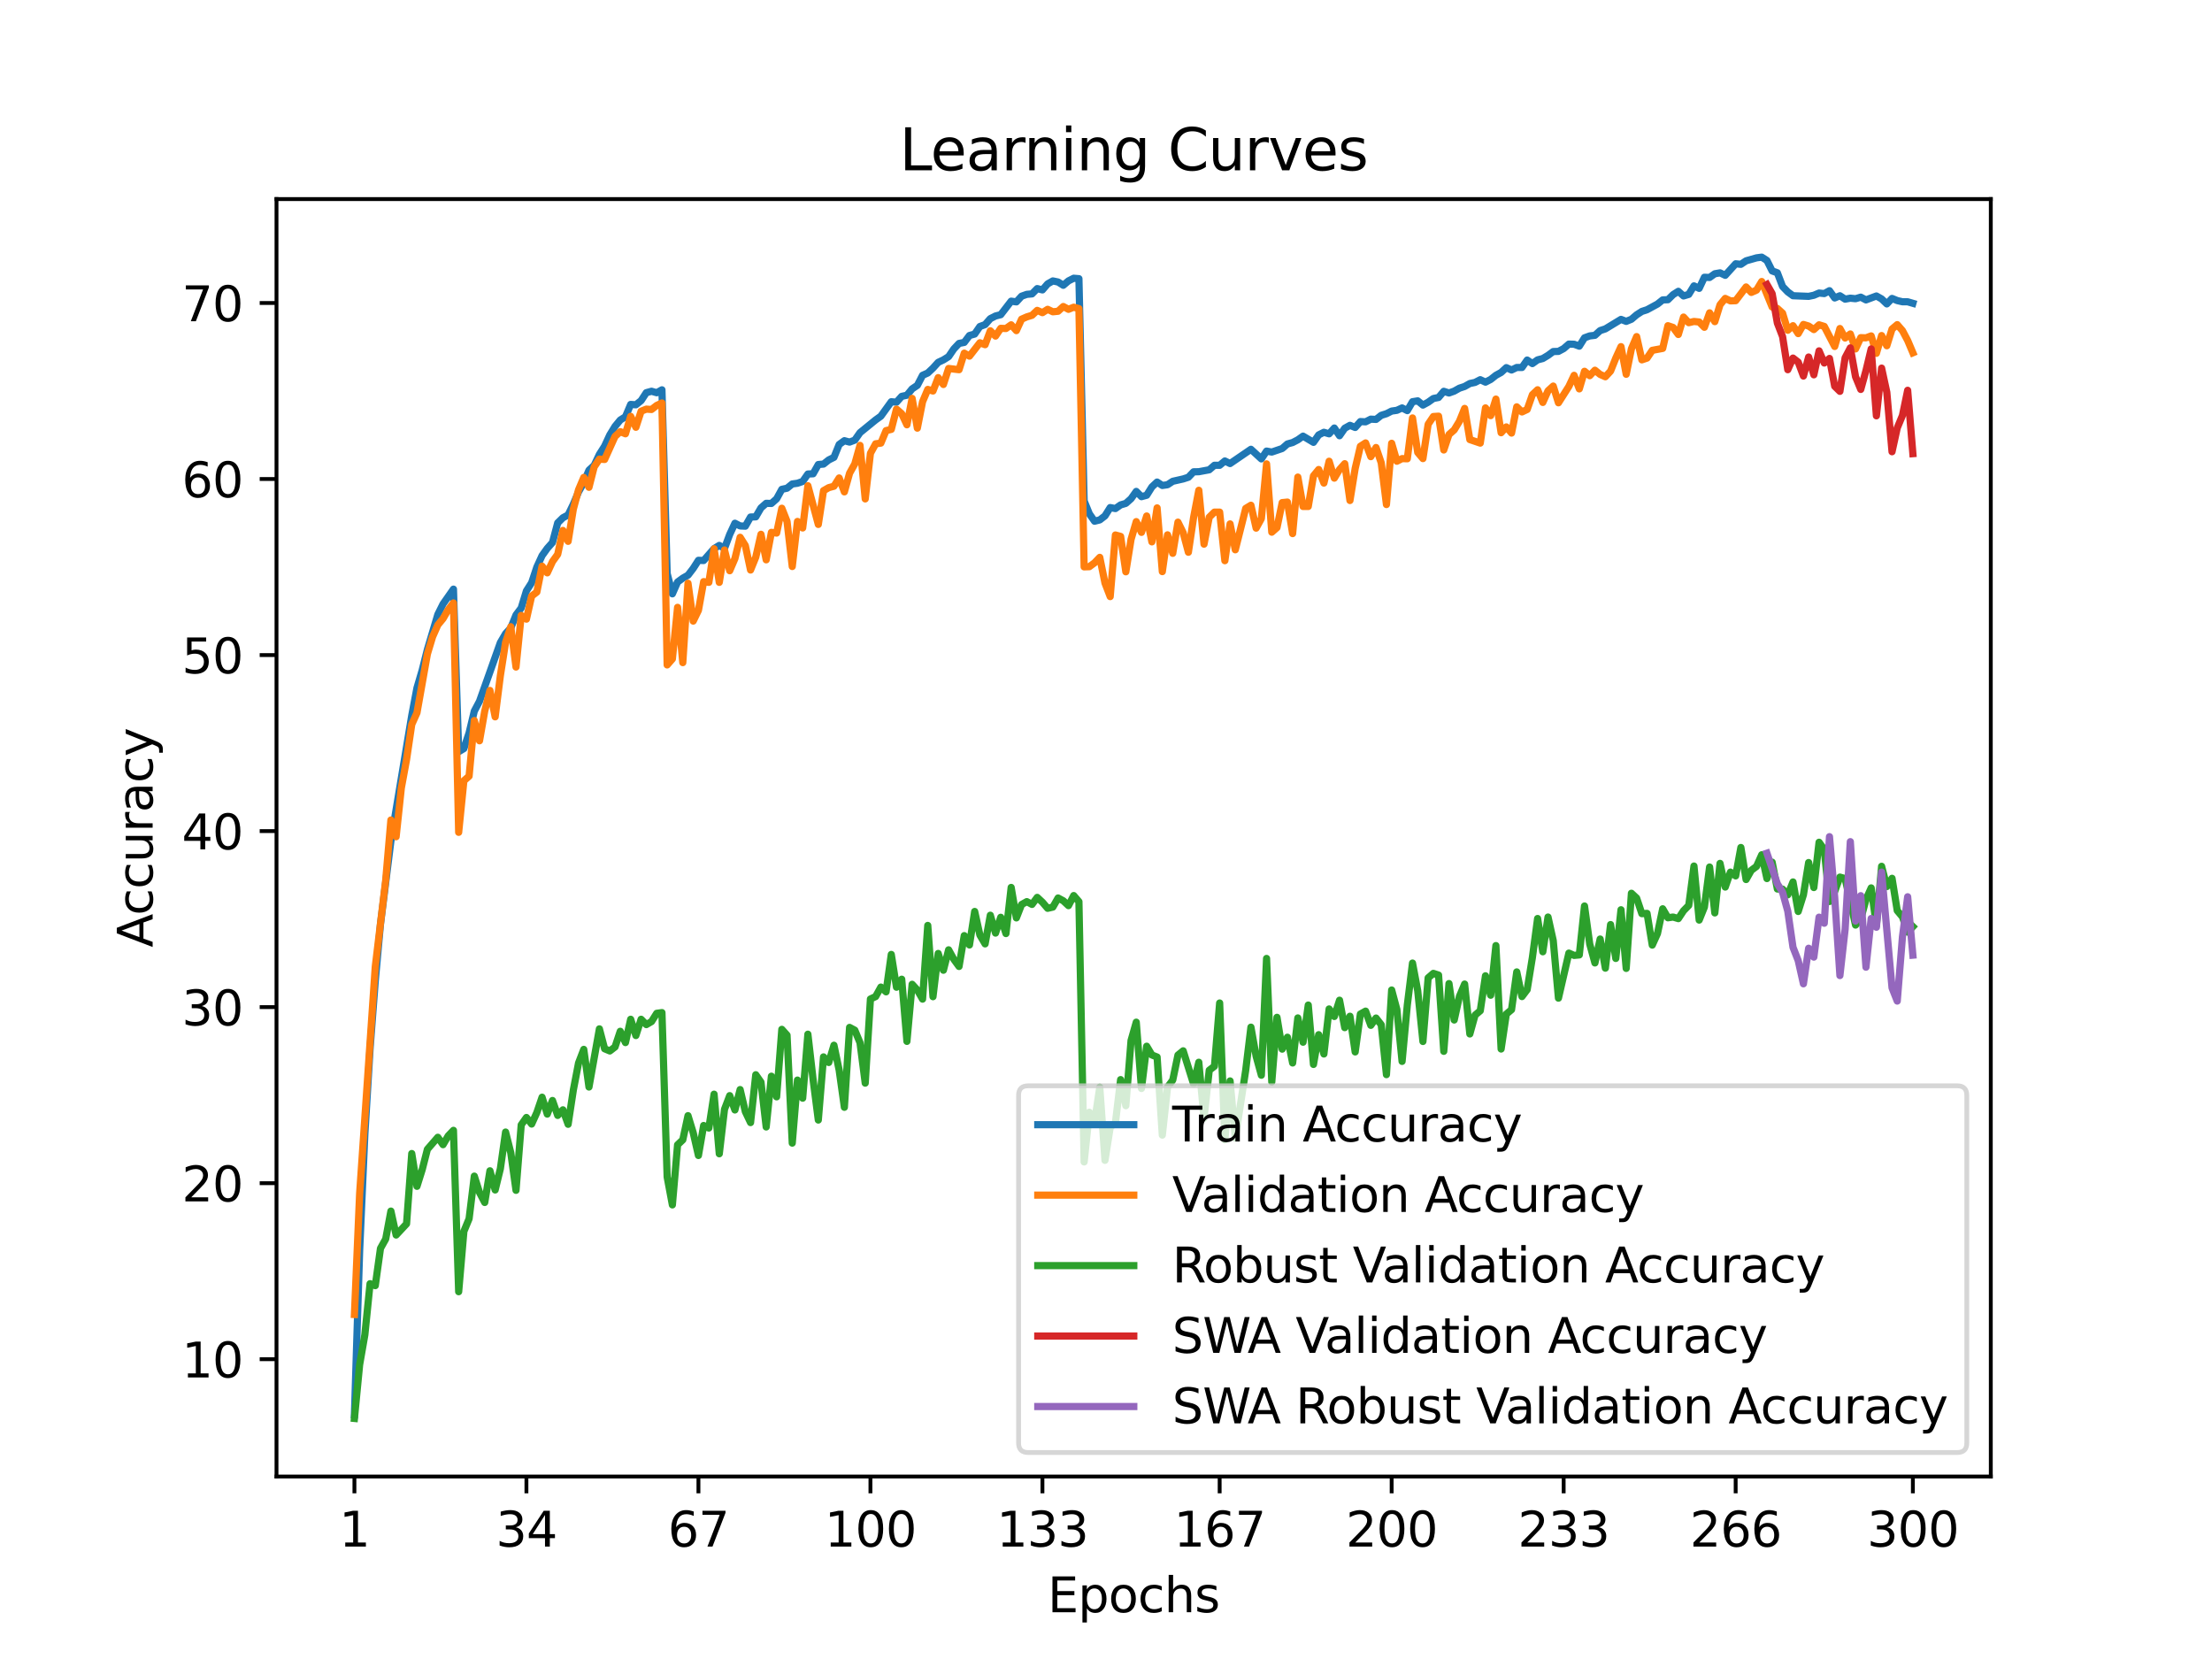 <?xml version="1.0" encoding="utf-8" standalone="no"?>
<!DOCTYPE svg PUBLIC "-//W3C//DTD SVG 1.1//EN"
  "http://www.w3.org/Graphics/SVG/1.1/DTD/svg11.dtd">
<svg xmlns:xlink="http://www.w3.org/1999/xlink" width="460.8pt" height="345.6pt" viewBox="0 0 460.8 345.6" xmlns="http://www.w3.org/2000/svg" version="1.1">
 <defs>
  <style type="text/css">*{stroke-linejoin: round; stroke-linecap: butt}</style>
 </defs>
 <g id="figure_1">
  <g id="patch_1">
   <path d="M 0 345.6 
L 460.8 345.6 
L 460.8 0 
L 0 0 
z
" style="fill: #ffffff"/>
  </g>
  <g id="axes_1">
   <g id="patch_2">
    <path d="M 57.6 307.584 
L 414.72 307.584 
L 414.72 41.472 
L 57.6 41.472 
z
" style="fill: #ffffff"/>
   </g>
   <g id="matplotlib.axis_1">
    <g id="xtick_1">
     <g id="line2d_1">
      <defs>
       <path id="m99aff747b0" d="M 0 0 
L 0 3.5 
" style="stroke: #000000; stroke-width: 0.8"/>
      </defs>
      <g>
       <use xlink:href="#m99aff747b0" x="73.833" y="307.584" style="stroke: #000000; stroke-width: 0.8"/>
      </g>
     </g>
     <g id="text_1">
      <!-- 1 -->
      <g transform="translate(70.651 322.182) scale(0.1 -0.1)">
       <defs>
        <path id="DejaVuSans-31" d="M 794 531 
L 1825 531 
L 1825 4091 
L 703 3866 
L 703 4441 
L 1819 4666 
L 2450 4666 
L 2450 531 
L 3481 531 
L 3481 0 
L 794 0 
L 794 531 
z
" transform="scale(0.016)"/>
       </defs>
       <use xlink:href="#DejaVuSans-31"/>
      </g>
     </g>
    </g>
    <g id="xtick_2">
     <g id="line2d_2">
      <g>
       <use xlink:href="#m99aff747b0" x="109.664" y="307.584" style="stroke: #000000; stroke-width: 0.8"/>
      </g>
     </g>
     <g id="text_2">
      <!-- 34 -->
      <g transform="translate(103.302 322.182) scale(0.1 -0.1)">
       <defs>
        <path id="DejaVuSans-33" d="M 2597 2516 
Q 3050 2419 3304 2112 
Q 3559 1806 3559 1356 
Q 3559 666 3084 287 
Q 2609 -91 1734 -91 
Q 1441 -91 1130 -33 
Q 819 25 488 141 
L 488 750 
Q 750 597 1062 519 
Q 1375 441 1716 441 
Q 2309 441 2620 675 
Q 2931 909 2931 1356 
Q 2931 1769 2642 2001 
Q 2353 2234 1838 2234 
L 1294 2234 
L 1294 2753 
L 1863 2753 
Q 2328 2753 2575 2939 
Q 2822 3125 2822 3475 
Q 2822 3834 2567 4026 
Q 2313 4219 1838 4219 
Q 1578 4219 1281 4162 
Q 984 4106 628 3988 
L 628 4550 
Q 988 4650 1302 4700 
Q 1616 4750 1894 4750 
Q 2613 4750 3031 4423 
Q 3450 4097 3450 3541 
Q 3450 3153 3228 2886 
Q 3006 2619 2597 2516 
z
" transform="scale(0.016)"/>
        <path id="DejaVuSans-34" d="M 2419 4116 
L 825 1625 
L 2419 1625 
L 2419 4116 
z
M 2253 4666 
L 3047 4666 
L 3047 1625 
L 3713 1625 
L 3713 1100 
L 3047 1100 
L 3047 0 
L 2419 0 
L 2419 1100 
L 313 1100 
L 313 1709 
L 2253 4666 
z
" transform="scale(0.016)"/>
       </defs>
       <use xlink:href="#DejaVuSans-33"/>
       <use xlink:href="#DejaVuSans-34" x="63.623"/>
      </g>
     </g>
    </g>
    <g id="xtick_3">
     <g id="line2d_3">
      <g>
       <use xlink:href="#m99aff747b0" x="145.496" y="307.584" style="stroke: #000000; stroke-width: 0.8"/>
      </g>
     </g>
     <g id="text_3">
      <!-- 67 -->
      <g transform="translate(139.133 322.182) scale(0.1 -0.1)">
       <defs>
        <path id="DejaVuSans-36" d="M 2113 2584 
Q 1688 2584 1439 2293 
Q 1191 2003 1191 1497 
Q 1191 994 1439 701 
Q 1688 409 2113 409 
Q 2538 409 2786 701 
Q 3034 994 3034 1497 
Q 3034 2003 2786 2293 
Q 2538 2584 2113 2584 
z
M 3366 4563 
L 3366 3988 
Q 3128 4100 2886 4159 
Q 2644 4219 2406 4219 
Q 1781 4219 1451 3797 
Q 1122 3375 1075 2522 
Q 1259 2794 1537 2939 
Q 1816 3084 2150 3084 
Q 2853 3084 3261 2657 
Q 3669 2231 3669 1497 
Q 3669 778 3244 343 
Q 2819 -91 2113 -91 
Q 1303 -91 875 529 
Q 447 1150 447 2328 
Q 447 3434 972 4092 
Q 1497 4750 2381 4750 
Q 2619 4750 2861 4703 
Q 3103 4656 3366 4563 
z
" transform="scale(0.016)"/>
        <path id="DejaVuSans-37" d="M 525 4666 
L 3525 4666 
L 3525 4397 
L 1831 0 
L 1172 0 
L 2766 4134 
L 525 4134 
L 525 4666 
z
" transform="scale(0.016)"/>
       </defs>
       <use xlink:href="#DejaVuSans-36"/>
       <use xlink:href="#DejaVuSans-37" x="63.623"/>
      </g>
     </g>
    </g>
    <g id="xtick_4">
     <g id="line2d_4">
      <g>
       <use xlink:href="#m99aff747b0" x="181.327" y="307.584" style="stroke: #000000; stroke-width: 0.8"/>
      </g>
     </g>
     <g id="text_4">
      <!-- 100 -->
      <g transform="translate(171.783 322.182) scale(0.1 -0.1)">
       <defs>
        <path id="DejaVuSans-30" d="M 2034 4250 
Q 1547 4250 1301 3770 
Q 1056 3291 1056 2328 
Q 1056 1369 1301 889 
Q 1547 409 2034 409 
Q 2525 409 2770 889 
Q 3016 1369 3016 2328 
Q 3016 3291 2770 3770 
Q 2525 4250 2034 4250 
z
M 2034 4750 
Q 2819 4750 3233 4129 
Q 3647 3509 3647 2328 
Q 3647 1150 3233 529 
Q 2819 -91 2034 -91 
Q 1250 -91 836 529 
Q 422 1150 422 2328 
Q 422 3509 836 4129 
Q 1250 4750 2034 4750 
z
" transform="scale(0.016)"/>
       </defs>
       <use xlink:href="#DejaVuSans-31"/>
       <use xlink:href="#DejaVuSans-30" x="63.623"/>
       <use xlink:href="#DejaVuSans-30" x="127.246"/>
      </g>
     </g>
    </g>
    <g id="xtick_5">
     <g id="line2d_5">
      <g>
       <use xlink:href="#m99aff747b0" x="217.158" y="307.584" style="stroke: #000000; stroke-width: 0.8"/>
      </g>
     </g>
     <g id="text_5">
      <!-- 133 -->
      <g transform="translate(207.615 322.182) scale(0.1 -0.1)">
       <use xlink:href="#DejaVuSans-31"/>
       <use xlink:href="#DejaVuSans-33" x="63.623"/>
       <use xlink:href="#DejaVuSans-33" x="127.246"/>
      </g>
     </g>
    </g>
    <g id="xtick_6">
     <g id="line2d_6">
      <g>
       <use xlink:href="#m99aff747b0" x="254.076" y="307.584" style="stroke: #000000; stroke-width: 0.8"/>
      </g>
     </g>
     <g id="text_6">
      <!-- 167 -->
      <g transform="translate(244.532 322.182) scale(0.1 -0.1)">
       <use xlink:href="#DejaVuSans-31"/>
       <use xlink:href="#DejaVuSans-36" x="63.623"/>
       <use xlink:href="#DejaVuSans-37" x="127.246"/>
      </g>
     </g>
    </g>
    <g id="xtick_7">
     <g id="line2d_7">
      <g>
       <use xlink:href="#m99aff747b0" x="289.907" y="307.584" style="stroke: #000000; stroke-width: 0.8"/>
      </g>
     </g>
     <g id="text_7">
      <!-- 200 -->
      <g transform="translate(280.363 322.182) scale(0.1 -0.1)">
       <defs>
        <path id="DejaVuSans-32" d="M 1228 531 
L 3431 531 
L 3431 0 
L 469 0 
L 469 531 
Q 828 903 1448 1529 
Q 2069 2156 2228 2338 
Q 2531 2678 2651 2914 
Q 2772 3150 2772 3378 
Q 2772 3750 2511 3984 
Q 2250 4219 1831 4219 
Q 1534 4219 1204 4116 
Q 875 4013 500 3803 
L 500 4441 
Q 881 4594 1212 4672 
Q 1544 4750 1819 4750 
Q 2544 4750 2975 4387 
Q 3406 4025 3406 3419 
Q 3406 3131 3298 2873 
Q 3191 2616 2906 2266 
Q 2828 2175 2409 1742 
Q 1991 1309 1228 531 
z
" transform="scale(0.016)"/>
       </defs>
       <use xlink:href="#DejaVuSans-32"/>
       <use xlink:href="#DejaVuSans-30" x="63.623"/>
       <use xlink:href="#DejaVuSans-30" x="127.246"/>
      </g>
     </g>
    </g>
    <g id="xtick_8">
     <g id="line2d_8">
      <g>
       <use xlink:href="#m99aff747b0" x="325.739" y="307.584" style="stroke: #000000; stroke-width: 0.8"/>
      </g>
     </g>
     <g id="text_8">
      <!-- 233 -->
      <g transform="translate(316.195 322.182) scale(0.1 -0.1)">
       <use xlink:href="#DejaVuSans-32"/>
       <use xlink:href="#DejaVuSans-33" x="63.623"/>
       <use xlink:href="#DejaVuSans-33" x="127.246"/>
      </g>
     </g>
    </g>
    <g id="xtick_9">
     <g id="line2d_9">
      <g>
       <use xlink:href="#m99aff747b0" x="361.57" y="307.584" style="stroke: #000000; stroke-width: 0.8"/>
      </g>
     </g>
     <g id="text_9">
      <!-- 266 -->
      <g transform="translate(352.026 322.182) scale(0.1 -0.1)">
       <use xlink:href="#DejaVuSans-32"/>
       <use xlink:href="#DejaVuSans-36" x="63.623"/>
       <use xlink:href="#DejaVuSans-36" x="127.246"/>
      </g>
     </g>
    </g>
    <g id="xtick_10">
     <g id="line2d_10">
      <g>
       <use xlink:href="#m99aff747b0" x="398.487" y="307.584" style="stroke: #000000; stroke-width: 0.8"/>
      </g>
     </g>
     <g id="text_10">
      <!-- 300 -->
      <g transform="translate(388.944 322.182) scale(0.1 -0.1)">
       <use xlink:href="#DejaVuSans-33"/>
       <use xlink:href="#DejaVuSans-30" x="63.623"/>
       <use xlink:href="#DejaVuSans-30" x="127.246"/>
      </g>
     </g>
    </g>
    <g id="text_11">
     <!-- Epochs -->
     <g transform="translate(218.244 335.861) scale(0.1 -0.1)">
      <defs>
       <path id="DejaVuSans-45" d="M 628 4666 
L 3578 4666 
L 3578 4134 
L 1259 4134 
L 1259 2753 
L 3481 2753 
L 3481 2222 
L 1259 2222 
L 1259 531 
L 3634 531 
L 3634 0 
L 628 0 
L 628 4666 
z
" transform="scale(0.016)"/>
       <path id="DejaVuSans-70" d="M 1159 525 
L 1159 -1331 
L 581 -1331 
L 581 3500 
L 1159 3500 
L 1159 2969 
Q 1341 3281 1617 3432 
Q 1894 3584 2278 3584 
Q 2916 3584 3314 3078 
Q 3713 2572 3713 1747 
Q 3713 922 3314 415 
Q 2916 -91 2278 -91 
Q 1894 -91 1617 61 
Q 1341 213 1159 525 
z
M 3116 1747 
Q 3116 2381 2855 2742 
Q 2594 3103 2138 3103 
Q 1681 3103 1420 2742 
Q 1159 2381 1159 1747 
Q 1159 1113 1420 752 
Q 1681 391 2138 391 
Q 2594 391 2855 752 
Q 3116 1113 3116 1747 
z
" transform="scale(0.016)"/>
       <path id="DejaVuSans-6f" d="M 1959 3097 
Q 1497 3097 1228 2736 
Q 959 2375 959 1747 
Q 959 1119 1226 758 
Q 1494 397 1959 397 
Q 2419 397 2687 759 
Q 2956 1122 2956 1747 
Q 2956 2369 2687 2733 
Q 2419 3097 1959 3097 
z
M 1959 3584 
Q 2709 3584 3137 3096 
Q 3566 2609 3566 1747 
Q 3566 888 3137 398 
Q 2709 -91 1959 -91 
Q 1206 -91 779 398 
Q 353 888 353 1747 
Q 353 2609 779 3096 
Q 1206 3584 1959 3584 
z
" transform="scale(0.016)"/>
       <path id="DejaVuSans-63" d="M 3122 3366 
L 3122 2828 
Q 2878 2963 2633 3030 
Q 2388 3097 2138 3097 
Q 1578 3097 1268 2742 
Q 959 2388 959 1747 
Q 959 1106 1268 751 
Q 1578 397 2138 397 
Q 2388 397 2633 464 
Q 2878 531 3122 666 
L 3122 134 
Q 2881 22 2623 -34 
Q 2366 -91 2075 -91 
Q 1284 -91 818 406 
Q 353 903 353 1747 
Q 353 2603 823 3093 
Q 1294 3584 2113 3584 
Q 2378 3584 2631 3529 
Q 2884 3475 3122 3366 
z
" transform="scale(0.016)"/>
       <path id="DejaVuSans-68" d="M 3513 2113 
L 3513 0 
L 2938 0 
L 2938 2094 
Q 2938 2591 2744 2837 
Q 2550 3084 2163 3084 
Q 1697 3084 1428 2787 
Q 1159 2491 1159 1978 
L 1159 0 
L 581 0 
L 581 4863 
L 1159 4863 
L 1159 2956 
Q 1366 3272 1645 3428 
Q 1925 3584 2291 3584 
Q 2894 3584 3203 3211 
Q 3513 2838 3513 2113 
z
" transform="scale(0.016)"/>
       <path id="DejaVuSans-73" d="M 2834 3397 
L 2834 2853 
Q 2591 2978 2328 3040 
Q 2066 3103 1784 3103 
Q 1356 3103 1142 2972 
Q 928 2841 928 2578 
Q 928 2378 1081 2264 
Q 1234 2150 1697 2047 
L 1894 2003 
Q 2506 1872 2764 1633 
Q 3022 1394 3022 966 
Q 3022 478 2636 193 
Q 2250 -91 1575 -91 
Q 1294 -91 989 -36 
Q 684 19 347 128 
L 347 722 
Q 666 556 975 473 
Q 1284 391 1588 391 
Q 1994 391 2212 530 
Q 2431 669 2431 922 
Q 2431 1156 2273 1281 
Q 2116 1406 1581 1522 
L 1381 1569 
Q 847 1681 609 1914 
Q 372 2147 372 2553 
Q 372 3047 722 3315 
Q 1072 3584 1716 3584 
Q 2034 3584 2315 3537 
Q 2597 3491 2834 3397 
z
" transform="scale(0.016)"/>
      </defs>
      <use xlink:href="#DejaVuSans-45"/>
      <use xlink:href="#DejaVuSans-70" x="63.184"/>
      <use xlink:href="#DejaVuSans-6f" x="126.66"/>
      <use xlink:href="#DejaVuSans-63" x="187.842"/>
      <use xlink:href="#DejaVuSans-68" x="242.822"/>
      <use xlink:href="#DejaVuSans-73" x="306.201"/>
     </g>
    </g>
   </g>
   <g id="matplotlib.axis_2">
    <g id="ytick_1">
     <g id="line2d_11">
      <defs>
       <path id="m75c411c71b" d="M 0 0 
L -3.5 0 
" style="stroke: #000000; stroke-width: 0.8"/>
      </defs>
      <g>
       <use xlink:href="#m75c411c71b" x="57.6" y="283.146" style="stroke: #000000; stroke-width: 0.8"/>
      </g>
     </g>
     <g id="text_12">
      <!-- 10 -->
      <g transform="translate(37.875 286.945) scale(0.1 -0.1)">
       <use xlink:href="#DejaVuSans-31"/>
       <use xlink:href="#DejaVuSans-30" x="63.623"/>
      </g>
     </g>
    </g>
    <g id="ytick_2">
     <g id="line2d_12">
      <g>
       <use xlink:href="#m75c411c71b" x="57.6" y="246.475" style="stroke: #000000; stroke-width: 0.8"/>
      </g>
     </g>
     <g id="text_13">
      <!-- 20 -->
      <g transform="translate(37.875 250.274) scale(0.1 -0.1)">
       <use xlink:href="#DejaVuSans-32"/>
       <use xlink:href="#DejaVuSans-30" x="63.623"/>
      </g>
     </g>
    </g>
    <g id="ytick_3">
     <g id="line2d_13">
      <g>
       <use xlink:href="#m75c411c71b" x="57.6" y="209.803" style="stroke: #000000; stroke-width: 0.8"/>
      </g>
     </g>
     <g id="text_14">
      <!-- 30 -->
      <g transform="translate(37.875 213.602) scale(0.1 -0.1)">
       <use xlink:href="#DejaVuSans-33"/>
       <use xlink:href="#DejaVuSans-30" x="63.623"/>
      </g>
     </g>
    </g>
    <g id="ytick_4">
     <g id="line2d_14">
      <g>
       <use xlink:href="#m75c411c71b" x="57.6" y="173.132" style="stroke: #000000; stroke-width: 0.8"/>
      </g>
     </g>
     <g id="text_15">
      <!-- 40 -->
      <g transform="translate(37.875 176.931) scale(0.1 -0.1)">
       <use xlink:href="#DejaVuSans-34"/>
       <use xlink:href="#DejaVuSans-30" x="63.623"/>
      </g>
     </g>
    </g>
    <g id="ytick_5">
     <g id="line2d_15">
      <g>
       <use xlink:href="#m75c411c71b" x="57.6" y="136.46" style="stroke: #000000; stroke-width: 0.8"/>
      </g>
     </g>
     <g id="text_16">
      <!-- 50 -->
      <g transform="translate(37.875 140.259) scale(0.1 -0.1)">
       <defs>
        <path id="DejaVuSans-35" d="M 691 4666 
L 3169 4666 
L 3169 4134 
L 1269 4134 
L 1269 2991 
Q 1406 3038 1543 3061 
Q 1681 3084 1819 3084 
Q 2600 3084 3056 2656 
Q 3513 2228 3513 1497 
Q 3513 744 3044 326 
Q 2575 -91 1722 -91 
Q 1428 -91 1123 -41 
Q 819 9 494 109 
L 494 744 
Q 775 591 1075 516 
Q 1375 441 1709 441 
Q 2250 441 2565 725 
Q 2881 1009 2881 1497 
Q 2881 1984 2565 2268 
Q 2250 2553 1709 2553 
Q 1456 2553 1204 2497 
Q 953 2441 691 2322 
L 691 4666 
z
" transform="scale(0.016)"/>
       </defs>
       <use xlink:href="#DejaVuSans-35"/>
       <use xlink:href="#DejaVuSans-30" x="63.623"/>
      </g>
     </g>
    </g>
    <g id="ytick_6">
     <g id="line2d_16">
      <g>
       <use xlink:href="#m75c411c71b" x="57.6" y="99.789" style="stroke: #000000; stroke-width: 0.8"/>
      </g>
     </g>
     <g id="text_17">
      <!-- 60 -->
      <g transform="translate(37.875 103.588) scale(0.1 -0.1)">
       <use xlink:href="#DejaVuSans-36"/>
       <use xlink:href="#DejaVuSans-30" x="63.623"/>
      </g>
     </g>
    </g>
    <g id="ytick_7">
     <g id="line2d_17">
      <g>
       <use xlink:href="#m75c411c71b" x="57.6" y="63.117" style="stroke: #000000; stroke-width: 0.8"/>
      </g>
     </g>
     <g id="text_18">
      <!-- 70 -->
      <g transform="translate(37.875 66.916) scale(0.1 -0.1)">
       <use xlink:href="#DejaVuSans-37"/>
       <use xlink:href="#DejaVuSans-30" x="63.623"/>
      </g>
     </g>
    </g>
    <g id="text_19">
     <!-- Accuracy -->
     <g transform="translate(31.795 197.356) rotate(-90) scale(0.1 -0.1)">
      <defs>
       <path id="DejaVuSans-41" d="M 2188 4044 
L 1331 1722 
L 3047 1722 
L 2188 4044 
z
M 1831 4666 
L 2547 4666 
L 4325 0 
L 3669 0 
L 3244 1197 
L 1141 1197 
L 716 0 
L 50 0 
L 1831 4666 
z
" transform="scale(0.016)"/>
       <path id="DejaVuSans-75" d="M 544 1381 
L 544 3500 
L 1119 3500 
L 1119 1403 
Q 1119 906 1312 657 
Q 1506 409 1894 409 
Q 2359 409 2629 706 
Q 2900 1003 2900 1516 
L 2900 3500 
L 3475 3500 
L 3475 0 
L 2900 0 
L 2900 538 
Q 2691 219 2414 64 
Q 2138 -91 1772 -91 
Q 1169 -91 856 284 
Q 544 659 544 1381 
z
M 1991 3584 
L 1991 3584 
z
" transform="scale(0.016)"/>
       <path id="DejaVuSans-72" d="M 2631 2963 
Q 2534 3019 2420 3045 
Q 2306 3072 2169 3072 
Q 1681 3072 1420 2755 
Q 1159 2438 1159 1844 
L 1159 0 
L 581 0 
L 581 3500 
L 1159 3500 
L 1159 2956 
Q 1341 3275 1631 3429 
Q 1922 3584 2338 3584 
Q 2397 3584 2469 3576 
Q 2541 3569 2628 3553 
L 2631 2963 
z
" transform="scale(0.016)"/>
       <path id="DejaVuSans-61" d="M 2194 1759 
Q 1497 1759 1228 1600 
Q 959 1441 959 1056 
Q 959 750 1161 570 
Q 1363 391 1709 391 
Q 2188 391 2477 730 
Q 2766 1069 2766 1631 
L 2766 1759 
L 2194 1759 
z
M 3341 1997 
L 3341 0 
L 2766 0 
L 2766 531 
Q 2569 213 2275 61 
Q 1981 -91 1556 -91 
Q 1019 -91 701 211 
Q 384 513 384 1019 
Q 384 1609 779 1909 
Q 1175 2209 1959 2209 
L 2766 2209 
L 2766 2266 
Q 2766 2663 2505 2880 
Q 2244 3097 1772 3097 
Q 1472 3097 1187 3025 
Q 903 2953 641 2809 
L 641 3341 
Q 956 3463 1253 3523 
Q 1550 3584 1831 3584 
Q 2591 3584 2966 3190 
Q 3341 2797 3341 1997 
z
" transform="scale(0.016)"/>
       <path id="DejaVuSans-79" d="M 2059 -325 
Q 1816 -950 1584 -1140 
Q 1353 -1331 966 -1331 
L 506 -1331 
L 506 -850 
L 844 -850 
Q 1081 -850 1212 -737 
Q 1344 -625 1503 -206 
L 1606 56 
L 191 3500 
L 800 3500 
L 1894 763 
L 2988 3500 
L 3597 3500 
L 2059 -325 
z
" transform="scale(0.016)"/>
      </defs>
      <use xlink:href="#DejaVuSans-41"/>
      <use xlink:href="#DejaVuSans-63" x="66.658"/>
      <use xlink:href="#DejaVuSans-63" x="121.639"/>
      <use xlink:href="#DejaVuSans-75" x="176.619"/>
      <use xlink:href="#DejaVuSans-72" x="239.998"/>
      <use xlink:href="#DejaVuSans-61" x="281.111"/>
      <use xlink:href="#DejaVuSans-63" x="342.391"/>
      <use xlink:href="#DejaVuSans-79" x="397.371"/>
     </g>
    </g>
   </g>
   <g id="line2d_18">
    <path d="M 73.833 294.743 
L 74.919 260.517 
L 76.004 236.311 
L 77.09 218.513 
L 78.176 204.334 
L 79.262 192.502 
L 81.433 175.169 
L 85.777 149.045 
L 86.862 143.302 
L 87.948 139.612 
L 89.034 135.31 
L 91.206 128.012 
L 92.291 125.83 
L 94.463 122.731 
L 95.549 156.59 
L 96.635 155.944 
L 97.72 152.673 
L 98.806 148.136 
L 99.892 146.082 
L 104.235 133.862 
L 105.321 132.002 
L 106.407 130.81 
L 107.493 128.111 
L 108.578 126.662 
L 109.664 123.094 
L 110.75 121.388 
L 111.836 118.128 
L 112.922 115.748 
L 114.007 114.237 
L 115.093 113.012 
L 116.179 108.926 
L 117.265 107.859 
L 118.351 107.272 
L 119.436 105.031 
L 120.522 102.467 
L 121.608 100.513 
L 122.694 97.949 
L 123.78 96.948 
L 124.865 94.652 
L 125.951 92.943 
L 127.037 90.596 
L 128.123 88.824 
L 129.209 87.5 
L 130.294 86.818 
L 131.38 84.251 
L 132.466 84.324 
L 133.552 83.462 
L 134.638 81.801 
L 135.723 81.504 
L 136.809 81.812 
L 137.895 81.207 
L 138.981 119.467 
L 140.067 123.703 
L 141.152 121.242 
L 142.238 120.446 
L 143.324 119.826 
L 144.41 118.41 
L 145.496 116.723 
L 146.581 116.764 
L 148.753 114.288 
L 149.839 113.621 
L 150.925 114.237 
L 152.01 111.336 
L 153.096 108.999 
L 154.182 109.561 
L 155.268 109.608 
L 156.354 107.705 
L 157.439 107.668 
L 158.525 105.805 
L 159.611 104.851 
L 160.697 104.877 
L 161.783 103.912 
L 162.868 101.936 
L 163.954 101.701 
L 165.04 100.821 
L 166.126 100.67 
L 167.212 100.296 
L 168.297 98.745 
L 169.383 98.697 
L 170.469 96.768 
L 171.555 96.676 
L 172.641 95.815 
L 173.726 95.275 
L 174.812 92.594 
L 175.898 91.806 
L 176.984 92.096 
L 178.07 91.685 
L 179.155 90.13 
L 182.413 87.475 
L 183.499 86.697 
L 185.67 83.69 
L 186.756 83.785 
L 187.842 82.567 
L 188.928 82.333 
L 190.013 81.005 
L 191.099 80.279 
L 192.185 78.185 
L 193.271 77.704 
L 194.357 76.681 
L 195.442 75.482 
L 196.528 74.972 
L 197.614 74.29 
L 198.7 72.694 
L 199.786 71.543 
L 200.871 71.33 
L 201.957 69.892 
L 203.043 69.588 
L 204.129 68.018 
L 205.215 67.618 
L 206.3 66.379 
L 207.386 65.829 
L 208.472 65.554 
L 210.644 62.741 
L 211.729 62.887 
L 212.815 61.703 
L 213.901 61.318 
L 214.987 61.222 
L 216.073 60.118 
L 217.158 60.393 
L 218.244 59.135 
L 219.33 58.523 
L 220.416 58.747 
L 221.502 59.429 
L 222.587 58.512 
L 223.673 57.962 
L 224.759 58.053 
L 225.845 104.356 
L 226.931 107.034 
L 228.016 108.581 
L 229.102 108.306 
L 230.188 107.47 
L 231.274 105.735 
L 232.36 105.944 
L 233.445 105.181 
L 234.531 104.862 
L 235.617 103.894 
L 236.703 102.372 
L 237.789 103.465 
L 238.875 103.168 
L 239.96 101.437 
L 241.046 100.421 
L 242.132 101.132 
L 243.218 100.978 
L 244.304 100.263 
L 246.475 99.772 
L 247.561 99.42 
L 248.647 98.286 
L 249.733 98.268 
L 251.904 97.865 
L 252.99 96.926 
L 254.076 96.933 
L 255.162 96.031 
L 256.247 96.566 
L 260.591 93.596 
L 262.762 95.594 
L 263.848 93.97 
L 264.934 94.171 
L 267.105 93.434 
L 268.191 92.488 
L 269.277 92.187 
L 270.363 91.623 
L 271.449 90.856 
L 273.62 92.147 
L 274.706 90.596 
L 275.792 90.053 
L 276.878 90.372 
L 277.963 89.165 
L 279.049 90.772 
L 280.135 89.209 
L 281.221 88.604 
L 282.307 89.048 
L 283.392 87.823 
L 284.478 87.874 
L 285.564 87.317 
L 286.65 87.375 
L 287.736 86.521 
L 288.821 86.184 
L 289.907 85.633 
L 290.993 85.479 
L 292.079 84.981 
L 293.165 85.538 
L 294.25 83.682 
L 295.336 83.506 
L 296.422 84.386 
L 297.508 83.789 
L 298.594 83.015 
L 299.679 82.802 
L 300.765 81.518 
L 301.851 81.867 
L 302.937 81.478 
L 304.023 80.866 
L 305.108 80.51 
L 306.194 79.894 
L 307.28 79.663 
L 308.366 79.098 
L 309.452 79.608 
L 310.537 79.046 
L 311.623 78.185 
L 312.709 77.587 
L 313.795 76.586 
L 314.881 77.077 
L 315.966 76.553 
L 317.052 76.556 
L 318.138 75.005 
L 319.224 75.742 
L 320.31 74.965 
L 321.395 74.686 
L 322.481 74.029 
L 323.567 73.233 
L 324.653 73.2 
L 325.739 72.621 
L 326.824 71.682 
L 327.91 71.711 
L 328.996 72.111 
L 330.082 70.373 
L 331.168 69.98 
L 332.253 69.852 
L 333.339 68.865 
L 334.425 68.513 
L 337.682 66.533 
L 338.768 66.951 
L 339.854 66.507 
L 340.94 65.579 
L 342.026 64.879 
L 343.111 64.523 
L 345.283 63.342 
L 346.369 62.476 
L 347.455 62.436 
L 348.54 61.376 
L 349.626 60.687 
L 350.712 61.651 
L 351.798 61.325 
L 352.884 59.553 
L 353.969 60.071 
L 355.055 57.76 
L 356.141 57.804 
L 357.227 57.03 
L 358.313 56.839 
L 359.398 57.353 
L 361.57 54.954 
L 362.656 55.064 
L 363.742 54.335 
L 365.913 53.715 
L 366.999 53.568 
L 368.085 54.261 
L 369.171 56.44 
L 370.256 56.828 
L 371.342 59.685 
L 372.428 60.808 
L 373.514 61.607 
L 376.771 61.736 
L 377.857 61.508 
L 378.943 61.046 
L 380.029 61.156 
L 381.114 60.558 
L 382.2 62.069 
L 383.286 61.611 
L 384.372 62.319 
L 385.458 62.117 
L 386.543 62.227 
L 387.629 61.904 
L 388.715 62.476 
L 390.887 61.659 
L 391.972 62.271 
L 393.058 63.309 
L 394.144 62.168 
L 395.23 62.616 
L 396.316 62.865 
L 397.401 62.869 
L 398.487 63.184 
L 398.487 63.184 
" clip-path="url(#p511a8647f3)" style="fill: none; stroke: #1f77b4; stroke-width: 1.5; stroke-linecap: square"/>
   </g>
   <g id="line2d_19">
    <path d="M 73.833 273.832 
L 74.919 248.638 
L 78.176 201.369 
L 80.348 183.363 
L 81.433 170.821 
L 82.519 174.305 
L 83.605 164.147 
L 84.691 158.243 
L 85.777 150.909 
L 86.862 148.488 
L 89.034 136.24 
L 90.12 132.646 
L 91.206 130.189 
L 92.291 128.869 
L 93.377 126.999 
L 94.463 125.605 
L 95.549 173.388 
L 96.635 162.644 
L 97.72 161.69 
L 98.806 150.102 
L 99.892 154.319 
L 100.978 148.122 
L 102.064 143.831 
L 103.149 149.332 
L 104.235 140.751 
L 105.321 133.82 
L 106.407 130.556 
L 107.493 138.954 
L 108.578 128.209 
L 109.664 128.979 
L 110.75 124.175 
L 111.836 123.332 
L 112.922 117.941 
L 114.007 119.335 
L 115.093 116.988 
L 116.179 115.484 
L 117.265 110.497 
L 118.351 112.77 
L 119.436 106.06 
L 120.522 102.026 
L 121.608 99.459 
L 122.694 101.512 
L 123.78 97.258 
L 124.865 95.645 
L 125.951 95.718 
L 128.123 90.914 
L 129.209 89.924 
L 130.294 90.364 
L 131.38 86.734 
L 132.466 89.007 
L 133.552 85.67 
L 134.638 85.23 
L 135.723 85.303 
L 136.809 84.46 
L 137.895 83.947 
L 138.981 138.514 
L 140.067 137.267 
L 141.152 126.522 
L 142.238 138.037 
L 143.324 121.498 
L 144.41 129.383 
L 145.496 127.146 
L 146.581 121.168 
L 147.667 121.315 
L 148.753 114.311 
L 149.839 121.315 
L 150.925 114.567 
L 152.01 118.895 
L 153.096 116.364 
L 154.182 111.927 
L 155.268 113.651 
L 156.354 118.748 
L 157.439 116.071 
L 158.525 111.304 
L 159.611 116.621 
L 160.697 110.9 
L 161.783 111.047 
L 162.868 105.876 
L 163.954 108.627 
L 165.04 118.014 
L 166.126 108.627 
L 167.212 109.983 
L 168.297 101.182 
L 170.469 109.25 
L 171.555 102.209 
L 172.641 101.586 
L 173.726 101.292 
L 174.812 99.569 
L 175.898 102.466 
L 176.984 98.579 
L 178.07 96.635 
L 179.155 92.784 
L 180.241 103.933 
L 181.327 94.435 
L 182.413 92.454 
L 183.499 92.308 
L 184.584 89.704 
L 185.67 89.447 
L 186.756 85.23 
L 187.842 86.184 
L 188.928 88.494 
L 190.013 82.993 
L 191.099 89.191 
L 192.185 83.69 
L 193.271 81.123 
L 194.357 81.453 
L 195.442 78.666 
L 196.528 80.096 
L 197.614 76.759 
L 199.786 77.016 
L 200.871 73.569 
L 201.957 74.192 
L 204.129 71.405 
L 205.215 71.808 
L 206.3 68.911 
L 207.386 70.011 
L 208.472 68.398 
L 209.558 68.435 
L 210.644 67.664 
L 211.729 68.875 
L 212.815 66.491 
L 213.901 66.014 
L 214.987 65.684 
L 216.073 64.657 
L 217.158 65.134 
L 218.244 64.437 
L 219.33 64.951 
L 220.416 64.841 
L 221.502 63.851 
L 222.587 64.437 
L 223.673 63.997 
L 224.759 64.291 
L 225.845 118.088 
L 226.931 118.051 
L 228.016 117.244 
L 229.102 116.108 
L 230.188 121.462 
L 231.274 124.285 
L 232.36 111.45 
L 233.445 111.744 
L 234.531 119.115 
L 235.617 112.367 
L 236.703 108.663 
L 237.789 110.9 
L 238.875 107.49 
L 239.96 112.88 
L 241.046 105.803 
L 242.132 119.078 
L 243.218 111.414 
L 244.304 115.264 
L 245.389 108.773 
L 246.475 110.974 
L 247.561 115.044 
L 248.647 107.783 
L 249.733 102.136 
L 250.818 113.357 
L 251.904 107.746 
L 252.99 106.683 
L 254.076 106.683 
L 255.162 116.804 
L 256.247 109.14 
L 257.333 114.531 
L 259.505 105.913 
L 260.591 105.253 
L 261.676 110.02 
L 262.762 108.04 
L 263.848 96.635 
L 264.934 110.863 
L 266.02 109.91 
L 267.105 104.703 
L 268.191 104.593 
L 269.277 111.157 
L 270.363 99.385 
L 271.449 105.509 
L 272.534 105.509 
L 273.62 99.129 
L 274.706 97.808 
L 275.792 100.632 
L 276.878 96.085 
L 277.963 99.605 
L 279.049 97.808 
L 280.135 96.598 
L 281.221 104.263 
L 282.307 97.588 
L 283.392 92.968 
L 284.478 92.271 
L 285.564 95.131 
L 286.65 93.225 
L 287.736 96.415 
L 288.821 105.106 
L 289.907 92.344 
L 290.993 96.085 
L 292.079 95.535 
L 293.165 95.571 
L 294.25 87.064 
L 295.336 94.251 
L 296.422 95.535 
L 297.508 88.384 
L 298.594 86.77 
L 299.679 86.697 
L 300.765 93.738 
L 301.851 90.511 
L 302.937 89.557 
L 304.023 87.76 
L 305.108 85.083 
L 306.194 91.574 
L 308.366 92.308 
L 309.452 84.973 
L 310.537 86.587 
L 311.623 83.14 
L 312.709 90.144 
L 313.795 88.934 
L 314.881 90.217 
L 315.966 84.753 
L 317.052 85.817 
L 318.138 85.303 
L 319.224 82.223 
L 320.31 81.196 
L 321.395 83.837 
L 322.481 81.416 
L 323.567 80.426 
L 324.653 83.91 
L 326.824 80.499 
L 327.91 78.189 
L 328.996 81.013 
L 330.082 77.346 
L 331.168 78.263 
L 332.253 77.126 
L 333.339 78.006 
L 334.425 78.483 
L 335.511 77.309 
L 336.597 74.595 
L 337.682 72.212 
L 338.768 77.969 
L 339.854 72.652 
L 340.94 70.121 
L 342.026 74.962 
L 343.111 74.595 
L 344.197 72.982 
L 346.369 72.578 
L 347.455 67.848 
L 348.54 68.215 
L 349.626 69.681 
L 350.712 66.051 
L 351.798 67.224 
L 352.884 66.968 
L 353.969 67.078 
L 355.055 68.178 
L 356.141 65.171 
L 357.227 67.004 
L 358.313 63.484 
L 359.398 62.164 
L 360.484 62.677 
L 361.57 62.64 
L 363.742 59.78 
L 364.827 60.917 
L 365.913 60.44 
L 366.999 58.643 
L 369.171 63.961 
L 370.256 64.254 
L 371.342 65.244 
L 372.428 68.801 
L 373.514 67.848 
L 374.6 69.498 
L 375.685 67.591 
L 376.771 67.921 
L 377.857 68.655 
L 378.943 67.664 
L 380.029 67.995 
L 382.2 72.175 
L 383.286 68.435 
L 384.372 70.415 
L 385.458 69.571 
L 386.543 72.688 
L 387.629 70.341 
L 388.715 70.378 
L 389.801 69.975 
L 390.887 73.605 
L 391.972 69.901 
L 393.058 72.028 
L 394.144 68.545 
L 395.23 67.628 
L 396.316 68.875 
L 397.401 70.928 
L 398.487 73.495 
L 398.487 73.495 
" clip-path="url(#p511a8647f3)" style="fill: none; stroke: #ff7f0e; stroke-width: 1.5; stroke-linecap: square"/>
   </g>
   <g id="line2d_20">
    <path d="M 73.833 295.488 
L 74.919 284.284 
L 76.004 278.063 
L 77.09 267.415 
L 78.176 267.82 
L 79.262 260.056 
L 80.348 258.108 
L 81.433 252.292 
L 82.519 257.274 
L 84.691 254.947 
L 85.777 240.304 
L 86.862 247.132 
L 87.948 243.667 
L 89.034 239.419 
L 91.206 236.915 
L 92.291 238.458 
L 93.377 236.611 
L 94.463 235.473 
L 95.549 269.085 
L 96.635 256.515 
L 97.72 253.885 
L 98.806 245.008 
L 99.892 248.422 
L 100.978 250.496 
L 102.064 243.895 
L 103.149 247.891 
L 104.235 243.465 
L 105.321 235.827 
L 106.407 240.152 
L 107.493 247.967 
L 108.578 234.335 
L 109.664 232.792 
L 110.75 234.158 
L 111.836 231.755 
L 112.922 228.569 
L 114.007 232.084 
L 115.093 229.252 
L 116.179 232.362 
L 117.265 231.199 
L 118.351 234.209 
L 119.436 227.077 
L 120.522 221.437 
L 121.608 218.604 
L 122.694 226.444 
L 124.865 214.33 
L 125.951 218.478 
L 127.037 218.933 
L 128.123 218.099 
L 129.209 214.836 
L 130.294 217.188 
L 131.38 212.332 
L 132.466 215.721 
L 133.552 212.332 
L 134.638 213.445 
L 135.723 212.813 
L 136.809 211.093 
L 137.895 210.941 
L 138.981 245.185 
L 140.067 251.002 
L 141.152 238.483 
L 142.238 237.446 
L 143.324 232.413 
L 144.41 235.979 
L 145.496 240.708 
L 146.581 234.462 
L 147.667 234.993 
L 148.753 227.937 
L 149.839 240.354 
L 150.925 231.098 
L 152.01 228.24 
L 153.096 231.224 
L 154.182 226.976 
L 155.268 231.578 
L 156.354 233.855 
L 157.439 223.89 
L 158.525 225.433 
L 159.611 234.765 
L 160.697 224.194 
L 161.783 228.493 
L 162.868 214.431 
L 163.954 215.645 
L 165.04 238.129 
L 166.126 225.003 
L 167.212 228.771 
L 168.297 215.443 
L 169.383 224.902 
L 170.469 233.324 
L 171.555 220.172 
L 172.641 221.336 
L 173.726 217.744 
L 174.812 222.929 
L 175.898 230.668 
L 176.984 214.027 
L 178.07 214.608 
L 179.155 217.213 
L 180.241 225.635 
L 181.327 208.109 
L 182.413 207.603 
L 183.499 205.63 
L 184.584 206.617 
L 185.67 198.827 
L 186.756 205.655 
L 187.842 203.986 
L 188.928 216.935 
L 190.013 205.049 
L 191.099 206.237 
L 192.185 208.134 
L 193.271 192.783 
L 194.357 207.628 
L 195.442 198.625 
L 196.528 202.115 
L 197.614 197.866 
L 198.7 199.839 
L 199.786 201.331 
L 200.871 194.907 
L 201.957 196.854 
L 203.043 189.874 
L 204.129 194.781 
L 205.215 196.627 
L 206.3 190.658 
L 207.386 194.376 
L 208.472 191.088 
L 209.558 194.477 
L 210.644 184.867 
L 211.729 191.215 
L 212.815 188.433 
L 213.901 187.826 
L 214.987 188.407 
L 216.073 186.94 
L 217.158 187.952 
L 218.244 189.217 
L 219.33 188.964 
L 220.416 187.067 
L 221.502 187.649 
L 222.587 188.66 
L 223.673 186.561 
L 224.759 187.826 
L 225.845 242.049 
L 226.931 231.705 
L 228.016 233.703 
L 229.102 226.495 
L 230.188 241.72 
L 231.274 234.841 
L 232.36 233.905 
L 233.445 224.902 
L 234.531 230.339 
L 235.617 216.758 
L 236.703 212.939 
L 237.789 226.748 
L 238.875 217.947 
L 239.96 219.768 
L 241.046 220.198 
L 242.132 236.46 
L 243.218 226.47 
L 244.304 225.003 
L 245.389 219.793 
L 246.475 218.908 
L 248.647 225.837 
L 249.733 221.285 
L 250.818 232.944 
L 251.904 222.954 
L 252.99 222.12 
L 254.076 208.943 
L 255.162 237.446 
L 256.247 225.18 
L 257.333 237.092 
L 259.505 222.929 
L 260.591 213.976 
L 261.676 220.046 
L 262.762 223.991 
L 263.848 199.662 
L 264.934 225.382 
L 266.02 211.928 
L 267.105 218.554 
L 268.191 216.075 
L 269.277 221.437 
L 270.363 212.054 
L 271.449 217.112 
L 272.534 209.373 
L 273.62 221.74 
L 274.706 215.544 
L 275.792 219.565 
L 276.878 210.183 
L 277.963 211.751 
L 279.049 208.362 
L 280.135 214.077 
L 281.221 211.7 
L 282.307 219.135 
L 283.392 211.245 
L 284.478 210.638 
L 285.564 213.597 
L 286.65 212.079 
L 287.736 213.47 
L 288.821 223.865 
L 289.907 206.237 
L 290.993 210.309 
L 292.079 221.108 
L 293.165 209.399 
L 294.25 200.623 
L 295.336 206.389 
L 296.422 216.96 
L 297.508 203.708 
L 298.594 202.772 
L 299.679 203.126 
L 300.765 219.009 
L 301.851 204.897 
L 302.937 212.484 
L 304.023 207.578 
L 305.108 204.998 
L 306.194 215.392 
L 307.28 211.472 
L 308.366 210.562 
L 309.452 203.278 
L 310.537 207.325 
L 311.623 196.981 
L 312.709 218.528 
L 313.795 211.245 
L 314.881 210.334 
L 315.966 202.469 
L 317.052 207.603 
L 318.138 206.161 
L 319.224 199.459 
L 320.31 191.341 
L 321.395 198.271 
L 322.481 191.037 
L 323.567 195.944 
L 324.653 207.932 
L 326.824 198.549 
L 327.91 199.029 
L 328.996 198.928 
L 330.082 188.736 
L 331.168 196.652 
L 332.253 200.597 
L 333.339 195.615 
L 334.425 201.685 
L 335.511 192.606 
L 336.597 199.662 
L 337.682 189.52 
L 338.768 201.735 
L 339.854 186.081 
L 340.94 187.092 
L 342.026 190.329 
L 343.111 190.279 
L 344.197 196.88 
L 345.283 194.477 
L 346.369 189.318 
L 347.455 191.189 
L 348.54 191.037 
L 349.626 191.366 
L 350.712 189.722 
L 351.798 188.61 
L 352.884 180.415 
L 353.969 191.67 
L 355.055 188.964 
L 356.141 180.618 
L 357.227 190.178 
L 358.313 179.859 
L 359.398 184.791 
L 360.484 181.68 
L 361.57 182.464 
L 362.656 176.546 
L 363.742 183.223 
L 364.827 181.301 
L 365.913 180.491 
L 366.999 178.063 
L 368.085 183.02 
L 369.171 179.606 
L 370.256 185.195 
L 371.342 185.221 
L 372.428 186.409 
L 373.514 183.728 
L 374.6 189.874 
L 375.685 186.409 
L 376.771 179.682 
L 377.857 184.892 
L 378.943 175.458 
L 380.029 176.976 
L 381.114 187.8 
L 382.2 185.701 
L 383.286 182.717 
L 384.372 183.02 
L 386.543 192.707 
L 387.629 191.442 
L 388.715 187.396 
L 389.801 184.968 
L 390.887 192.783 
L 391.972 180.466 
L 393.058 184.69 
L 394.144 182.97 
L 395.23 189.697 
L 396.316 190.987 
L 397.401 194.174 
L 398.487 193.035 
L 398.487 193.035 
" clip-path="url(#p511a8647f3)" style="fill: none; stroke: #2ca02c; stroke-width: 1.5; stroke-linecap: square"/>
   </g>
   <g id="line2d_21">
    <path d="M 368.085 59.267 
L 369.171 61.174 
L 370.256 67.298 
L 371.342 70.121 
L 372.428 77.016 
L 373.514 74.595 
L 374.6 75.439 
L 375.685 78.336 
L 376.771 74.375 
L 377.857 78.079 
L 378.943 73.092 
L 380.029 75.622 
L 381.114 74.669 
L 382.2 80.463 
L 383.286 81.526 
L 384.372 74.522 
L 385.458 72.468 
L 386.543 78.483 
L 387.629 81.123 
L 388.715 77.199 
L 389.801 72.688 
L 390.887 86.624 
L 391.972 76.686 
L 393.058 81.71 
L 394.144 94.105 
L 395.23 89.154 
L 396.316 86.55 
L 397.401 81.306 
L 398.487 94.508 
L 398.487 94.508 
" clip-path="url(#p511a8647f3)" style="fill: none; stroke: #d62728; stroke-width: 1.5; stroke-linecap: square"/>
   </g>
   <g id="line2d_22">
    <path d="M 368.085 177.735 
L 370.256 184.108 
L 371.342 185.878 
L 372.428 189.824 
L 373.514 197.335 
L 374.6 200.117 
L 375.685 204.947 
L 376.771 197.537 
L 377.857 199.383 
L 378.943 191.063 
L 380.029 192.327 
L 381.114 174.295 
L 382.2 186.915 
L 383.286 203.228 
L 384.372 193.592 
L 385.458 175.332 
L 386.543 191.872 
L 387.629 186.586 
L 388.715 201.483 
L 389.801 191.341 
L 390.887 193.162 
L 391.972 181.68 
L 394.144 205.782 
L 395.23 208.539 
L 396.316 195.16 
L 397.401 186.814 
L 398.487 198.979 
L 398.487 198.979 
" clip-path="url(#p511a8647f3)" style="fill: none; stroke: #9467bd; stroke-width: 1.5; stroke-linecap: square"/>
   </g>
   <g id="patch_3">
    <path d="M 57.6 307.584 
L 57.6 41.472 
" style="fill: none; stroke: #000000; stroke-width: 0.8; stroke-linejoin: miter; stroke-linecap: square"/>
   </g>
   <g id="patch_4">
    <path d="M 414.72 307.584 
L 414.72 41.472 
" style="fill: none; stroke: #000000; stroke-width: 0.8; stroke-linejoin: miter; stroke-linecap: square"/>
   </g>
   <g id="patch_5">
    <path d="M 57.6 307.584 
L 414.72 307.584 
" style="fill: none; stroke: #000000; stroke-width: 0.8; stroke-linejoin: miter; stroke-linecap: square"/>
   </g>
   <g id="patch_6">
    <path d="M 57.6 41.472 
L 414.72 41.472 
" style="fill: none; stroke: #000000; stroke-width: 0.8; stroke-linejoin: miter; stroke-linecap: square"/>
   </g>
   <g id="text_20">
    <!-- Learning Curves -->
    <g transform="translate(187.376 35.472) scale(0.12 -0.12)">
     <defs>
      <path id="DejaVuSans-4c" d="M 628 4666 
L 1259 4666 
L 1259 531 
L 3531 531 
L 3531 0 
L 628 0 
L 628 4666 
z
" transform="scale(0.016)"/>
      <path id="DejaVuSans-65" d="M 3597 1894 
L 3597 1613 
L 953 1613 
Q 991 1019 1311 708 
Q 1631 397 2203 397 
Q 2534 397 2845 478 
Q 3156 559 3463 722 
L 3463 178 
Q 3153 47 2828 -22 
Q 2503 -91 2169 -91 
Q 1331 -91 842 396 
Q 353 884 353 1716 
Q 353 2575 817 3079 
Q 1281 3584 2069 3584 
Q 2775 3584 3186 3129 
Q 3597 2675 3597 1894 
z
M 3022 2063 
Q 3016 2534 2758 2815 
Q 2500 3097 2075 3097 
Q 1594 3097 1305 2825 
Q 1016 2553 972 2059 
L 3022 2063 
z
" transform="scale(0.016)"/>
      <path id="DejaVuSans-6e" d="M 3513 2113 
L 3513 0 
L 2938 0 
L 2938 2094 
Q 2938 2591 2744 2837 
Q 2550 3084 2163 3084 
Q 1697 3084 1428 2787 
Q 1159 2491 1159 1978 
L 1159 0 
L 581 0 
L 581 3500 
L 1159 3500 
L 1159 2956 
Q 1366 3272 1645 3428 
Q 1925 3584 2291 3584 
Q 2894 3584 3203 3211 
Q 3513 2838 3513 2113 
z
" transform="scale(0.016)"/>
      <path id="DejaVuSans-69" d="M 603 3500 
L 1178 3500 
L 1178 0 
L 603 0 
L 603 3500 
z
M 603 4863 
L 1178 4863 
L 1178 4134 
L 603 4134 
L 603 4863 
z
" transform="scale(0.016)"/>
      <path id="DejaVuSans-67" d="M 2906 1791 
Q 2906 2416 2648 2759 
Q 2391 3103 1925 3103 
Q 1463 3103 1205 2759 
Q 947 2416 947 1791 
Q 947 1169 1205 825 
Q 1463 481 1925 481 
Q 2391 481 2648 825 
Q 2906 1169 2906 1791 
z
M 3481 434 
Q 3481 -459 3084 -895 
Q 2688 -1331 1869 -1331 
Q 1566 -1331 1297 -1286 
Q 1028 -1241 775 -1147 
L 775 -588 
Q 1028 -725 1275 -790 
Q 1522 -856 1778 -856 
Q 2344 -856 2625 -561 
Q 2906 -266 2906 331 
L 2906 616 
Q 2728 306 2450 153 
Q 2172 0 1784 0 
Q 1141 0 747 490 
Q 353 981 353 1791 
Q 353 2603 747 3093 
Q 1141 3584 1784 3584 
Q 2172 3584 2450 3431 
Q 2728 3278 2906 2969 
L 2906 3500 
L 3481 3500 
L 3481 434 
z
" transform="scale(0.016)"/>
      <path id="DejaVuSans-20" transform="scale(0.016)"/>
      <path id="DejaVuSans-43" d="M 4122 4306 
L 4122 3641 
Q 3803 3938 3442 4084 
Q 3081 4231 2675 4231 
Q 1875 4231 1450 3742 
Q 1025 3253 1025 2328 
Q 1025 1406 1450 917 
Q 1875 428 2675 428 
Q 3081 428 3442 575 
Q 3803 722 4122 1019 
L 4122 359 
Q 3791 134 3420 21 
Q 3050 -91 2638 -91 
Q 1578 -91 968 557 
Q 359 1206 359 2328 
Q 359 3453 968 4101 
Q 1578 4750 2638 4750 
Q 3056 4750 3426 4639 
Q 3797 4528 4122 4306 
z
" transform="scale(0.016)"/>
      <path id="DejaVuSans-76" d="M 191 3500 
L 800 3500 
L 1894 563 
L 2988 3500 
L 3597 3500 
L 2284 0 
L 1503 0 
L 191 3500 
z
" transform="scale(0.016)"/>
     </defs>
     <use xlink:href="#DejaVuSans-4c"/>
     <use xlink:href="#DejaVuSans-65" x="53.963"/>
     <use xlink:href="#DejaVuSans-61" x="115.486"/>
     <use xlink:href="#DejaVuSans-72" x="176.766"/>
     <use xlink:href="#DejaVuSans-6e" x="216.129"/>
     <use xlink:href="#DejaVuSans-69" x="279.508"/>
     <use xlink:href="#DejaVuSans-6e" x="307.291"/>
     <use xlink:href="#DejaVuSans-67" x="370.67"/>
     <use xlink:href="#DejaVuSans-20" x="434.146"/>
     <use xlink:href="#DejaVuSans-43" x="465.934"/>
     <use xlink:href="#DejaVuSans-75" x="535.758"/>
     <use xlink:href="#DejaVuSans-72" x="599.137"/>
     <use xlink:href="#DejaVuSans-76" x="640.25"/>
     <use xlink:href="#DejaVuSans-65" x="699.43"/>
     <use xlink:href="#DejaVuSans-73" x="760.953"/>
    </g>
   </g>
   <g id="legend_1">
    <g id="patch_7">
     <path d="M 214.189 302.584 
L 407.72 302.584 
Q 409.72 302.584 409.72 300.584 
L 409.72 228.193 
Q 409.72 226.193 407.72 226.193 
L 214.189 226.193 
Q 212.189 226.193 212.189 228.193 
L 212.189 300.584 
Q 212.189 302.584 214.189 302.584 
z
" style="fill: #ffffff; opacity: 0.8; stroke: #cccccc; stroke-linejoin: miter"/>
    </g>
    <g id="line2d_23">
     <path d="M 216.189 234.292 
L 226.189 234.292 
L 236.189 234.292 
" style="fill: none; stroke: #1f77b4; stroke-width: 1.5; stroke-linecap: square"/>
    </g>
    <g id="text_21">
     <!-- Train Accuracy -->
     <g transform="translate(244.189 237.792) scale(0.1 -0.1)">
      <defs>
       <path id="DejaVuSans-54" d="M -19 4666 
L 3928 4666 
L 3928 4134 
L 2272 4134 
L 2272 0 
L 1638 0 
L 1638 4134 
L -19 4134 
L -19 4666 
z
" transform="scale(0.016)"/>
      </defs>
      <use xlink:href="#DejaVuSans-54"/>
      <use xlink:href="#DejaVuSans-72" x="46.334"/>
      <use xlink:href="#DejaVuSans-61" x="87.447"/>
      <use xlink:href="#DejaVuSans-69" x="148.727"/>
      <use xlink:href="#DejaVuSans-6e" x="176.51"/>
      <use xlink:href="#DejaVuSans-20" x="239.889"/>
      <use xlink:href="#DejaVuSans-41" x="271.676"/>
      <use xlink:href="#DejaVuSans-63" x="338.334"/>
      <use xlink:href="#DejaVuSans-63" x="393.314"/>
      <use xlink:href="#DejaVuSans-75" x="448.295"/>
      <use xlink:href="#DejaVuSans-72" x="511.674"/>
      <use xlink:href="#DejaVuSans-61" x="552.787"/>
      <use xlink:href="#DejaVuSans-63" x="614.066"/>
      <use xlink:href="#DejaVuSans-79" x="669.047"/>
     </g>
    </g>
    <g id="line2d_24">
     <path d="M 216.189 248.97 
L 226.189 248.97 
L 236.189 248.97 
" style="fill: none; stroke: #ff7f0e; stroke-width: 1.5; stroke-linecap: square"/>
    </g>
    <g id="text_22">
     <!-- Validation Accuracy -->
     <g transform="translate(244.189 252.47) scale(0.1 -0.1)">
      <defs>
       <path id="DejaVuSans-56" d="M 1831 0 
L 50 4666 
L 709 4666 
L 2188 738 
L 3669 4666 
L 4325 4666 
L 2547 0 
L 1831 0 
z
" transform="scale(0.016)"/>
       <path id="DejaVuSans-6c" d="M 603 4863 
L 1178 4863 
L 1178 0 
L 603 0 
L 603 4863 
z
" transform="scale(0.016)"/>
       <path id="DejaVuSans-64" d="M 2906 2969 
L 2906 4863 
L 3481 4863 
L 3481 0 
L 2906 0 
L 2906 525 
Q 2725 213 2448 61 
Q 2172 -91 1784 -91 
Q 1150 -91 751 415 
Q 353 922 353 1747 
Q 353 2572 751 3078 
Q 1150 3584 1784 3584 
Q 2172 3584 2448 3432 
Q 2725 3281 2906 2969 
z
M 947 1747 
Q 947 1113 1208 752 
Q 1469 391 1925 391 
Q 2381 391 2643 752 
Q 2906 1113 2906 1747 
Q 2906 2381 2643 2742 
Q 2381 3103 1925 3103 
Q 1469 3103 1208 2742 
Q 947 2381 947 1747 
z
" transform="scale(0.016)"/>
       <path id="DejaVuSans-74" d="M 1172 4494 
L 1172 3500 
L 2356 3500 
L 2356 3053 
L 1172 3053 
L 1172 1153 
Q 1172 725 1289 603 
Q 1406 481 1766 481 
L 2356 481 
L 2356 0 
L 1766 0 
Q 1100 0 847 248 
Q 594 497 594 1153 
L 594 3053 
L 172 3053 
L 172 3500 
L 594 3500 
L 594 4494 
L 1172 4494 
z
" transform="scale(0.016)"/>
      </defs>
      <use xlink:href="#DejaVuSans-56"/>
      <use xlink:href="#DejaVuSans-61" x="60.658"/>
      <use xlink:href="#DejaVuSans-6c" x="121.938"/>
      <use xlink:href="#DejaVuSans-69" x="149.721"/>
      <use xlink:href="#DejaVuSans-64" x="177.504"/>
      <use xlink:href="#DejaVuSans-61" x="240.98"/>
      <use xlink:href="#DejaVuSans-74" x="302.26"/>
      <use xlink:href="#DejaVuSans-69" x="341.469"/>
      <use xlink:href="#DejaVuSans-6f" x="369.252"/>
      <use xlink:href="#DejaVuSans-6e" x="430.434"/>
      <use xlink:href="#DejaVuSans-20" x="493.812"/>
      <use xlink:href="#DejaVuSans-41" x="525.6"/>
      <use xlink:href="#DejaVuSans-63" x="592.258"/>
      <use xlink:href="#DejaVuSans-63" x="647.238"/>
      <use xlink:href="#DejaVuSans-75" x="702.219"/>
      <use xlink:href="#DejaVuSans-72" x="765.598"/>
      <use xlink:href="#DejaVuSans-61" x="806.711"/>
      <use xlink:href="#DejaVuSans-63" x="867.99"/>
      <use xlink:href="#DejaVuSans-79" x="922.971"/>
     </g>
    </g>
    <g id="line2d_25">
     <path d="M 216.189 263.648 
L 226.189 263.648 
L 236.189 263.648 
" style="fill: none; stroke: #2ca02c; stroke-width: 1.5; stroke-linecap: square"/>
    </g>
    <g id="text_23">
     <!-- Robust Validation Accuracy -->
     <g transform="translate(244.189 267.148) scale(0.1 -0.1)">
      <defs>
       <path id="DejaVuSans-52" d="M 2841 2188 
Q 3044 2119 3236 1894 
Q 3428 1669 3622 1275 
L 4263 0 
L 3584 0 
L 2988 1197 
Q 2756 1666 2539 1819 
Q 2322 1972 1947 1972 
L 1259 1972 
L 1259 0 
L 628 0 
L 628 4666 
L 2053 4666 
Q 2853 4666 3247 4331 
Q 3641 3997 3641 3322 
Q 3641 2881 3436 2590 
Q 3231 2300 2841 2188 
z
M 1259 4147 
L 1259 2491 
L 2053 2491 
Q 2509 2491 2742 2702 
Q 2975 2913 2975 3322 
Q 2975 3731 2742 3939 
Q 2509 4147 2053 4147 
L 1259 4147 
z
" transform="scale(0.016)"/>
       <path id="DejaVuSans-62" d="M 3116 1747 
Q 3116 2381 2855 2742 
Q 2594 3103 2138 3103 
Q 1681 3103 1420 2742 
Q 1159 2381 1159 1747 
Q 1159 1113 1420 752 
Q 1681 391 2138 391 
Q 2594 391 2855 752 
Q 3116 1113 3116 1747 
z
M 1159 2969 
Q 1341 3281 1617 3432 
Q 1894 3584 2278 3584 
Q 2916 3584 3314 3078 
Q 3713 2572 3713 1747 
Q 3713 922 3314 415 
Q 2916 -91 2278 -91 
Q 1894 -91 1617 61 
Q 1341 213 1159 525 
L 1159 0 
L 581 0 
L 581 4863 
L 1159 4863 
L 1159 2969 
z
" transform="scale(0.016)"/>
      </defs>
      <use xlink:href="#DejaVuSans-52"/>
      <use xlink:href="#DejaVuSans-6f" x="64.982"/>
      <use xlink:href="#DejaVuSans-62" x="126.164"/>
      <use xlink:href="#DejaVuSans-75" x="189.641"/>
      <use xlink:href="#DejaVuSans-73" x="253.02"/>
      <use xlink:href="#DejaVuSans-74" x="305.119"/>
      <use xlink:href="#DejaVuSans-20" x="344.328"/>
      <use xlink:href="#DejaVuSans-56" x="376.115"/>
      <use xlink:href="#DejaVuSans-61" x="436.773"/>
      <use xlink:href="#DejaVuSans-6c" x="498.053"/>
      <use xlink:href="#DejaVuSans-69" x="525.836"/>
      <use xlink:href="#DejaVuSans-64" x="553.619"/>
      <use xlink:href="#DejaVuSans-61" x="617.096"/>
      <use xlink:href="#DejaVuSans-74" x="678.375"/>
      <use xlink:href="#DejaVuSans-69" x="717.584"/>
      <use xlink:href="#DejaVuSans-6f" x="745.367"/>
      <use xlink:href="#DejaVuSans-6e" x="806.549"/>
      <use xlink:href="#DejaVuSans-20" x="869.928"/>
      <use xlink:href="#DejaVuSans-41" x="901.715"/>
      <use xlink:href="#DejaVuSans-63" x="968.373"/>
      <use xlink:href="#DejaVuSans-63" x="1023.354"/>
      <use xlink:href="#DejaVuSans-75" x="1078.334"/>
      <use xlink:href="#DejaVuSans-72" x="1141.713"/>
      <use xlink:href="#DejaVuSans-61" x="1182.826"/>
      <use xlink:href="#DejaVuSans-63" x="1244.105"/>
      <use xlink:href="#DejaVuSans-79" x="1299.086"/>
     </g>
    </g>
    <g id="line2d_26">
     <path d="M 216.189 278.326 
L 226.189 278.326 
L 236.189 278.326 
" style="fill: none; stroke: #d62728; stroke-width: 1.5; stroke-linecap: square"/>
    </g>
    <g id="text_24">
     <!-- SWA Validation Accuracy -->
     <g transform="translate(244.189 281.826) scale(0.1 -0.1)">
      <defs>
       <path id="DejaVuSans-53" d="M 3425 4513 
L 3425 3897 
Q 3066 4069 2747 4153 
Q 2428 4238 2131 4238 
Q 1616 4238 1336 4038 
Q 1056 3838 1056 3469 
Q 1056 3159 1242 3001 
Q 1428 2844 1947 2747 
L 2328 2669 
Q 3034 2534 3370 2195 
Q 3706 1856 3706 1288 
Q 3706 609 3251 259 
Q 2797 -91 1919 -91 
Q 1588 -91 1214 -16 
Q 841 59 441 206 
L 441 856 
Q 825 641 1194 531 
Q 1563 422 1919 422 
Q 2459 422 2753 634 
Q 3047 847 3047 1241 
Q 3047 1584 2836 1778 
Q 2625 1972 2144 2069 
L 1759 2144 
Q 1053 2284 737 2584 
Q 422 2884 422 3419 
Q 422 4038 858 4394 
Q 1294 4750 2059 4750 
Q 2388 4750 2728 4690 
Q 3069 4631 3425 4513 
z
" transform="scale(0.016)"/>
       <path id="DejaVuSans-57" d="M 213 4666 
L 850 4666 
L 1831 722 
L 2809 4666 
L 3519 4666 
L 4500 722 
L 5478 4666 
L 6119 4666 
L 4947 0 
L 4153 0 
L 3169 4050 
L 2175 0 
L 1381 0 
L 213 4666 
z
" transform="scale(0.016)"/>
      </defs>
      <use xlink:href="#DejaVuSans-53"/>
      <use xlink:href="#DejaVuSans-57" x="63.477"/>
      <use xlink:href="#DejaVuSans-41" x="156.854"/>
      <use xlink:href="#DejaVuSans-20" x="225.262"/>
      <use xlink:href="#DejaVuSans-56" x="257.049"/>
      <use xlink:href="#DejaVuSans-61" x="317.707"/>
      <use xlink:href="#DejaVuSans-6c" x="378.986"/>
      <use xlink:href="#DejaVuSans-69" x="406.77"/>
      <use xlink:href="#DejaVuSans-64" x="434.553"/>
      <use xlink:href="#DejaVuSans-61" x="498.029"/>
      <use xlink:href="#DejaVuSans-74" x="559.309"/>
      <use xlink:href="#DejaVuSans-69" x="598.518"/>
      <use xlink:href="#DejaVuSans-6f" x="626.301"/>
      <use xlink:href="#DejaVuSans-6e" x="687.482"/>
      <use xlink:href="#DejaVuSans-20" x="750.861"/>
      <use xlink:href="#DejaVuSans-41" x="782.648"/>
      <use xlink:href="#DejaVuSans-63" x="849.307"/>
      <use xlink:href="#DejaVuSans-63" x="904.287"/>
      <use xlink:href="#DejaVuSans-75" x="959.268"/>
      <use xlink:href="#DejaVuSans-72" x="1022.646"/>
      <use xlink:href="#DejaVuSans-61" x="1063.76"/>
      <use xlink:href="#DejaVuSans-63" x="1125.039"/>
      <use xlink:href="#DejaVuSans-79" x="1180.02"/>
     </g>
    </g>
    <g id="line2d_27">
     <path d="M 216.189 293.004 
L 226.189 293.004 
L 236.189 293.004 
" style="fill: none; stroke: #9467bd; stroke-width: 1.5; stroke-linecap: square"/>
    </g>
    <g id="text_25">
     <!-- SWA Robust Validation Accuracy -->
     <g transform="translate(244.189 296.504) scale(0.1 -0.1)">
      <use xlink:href="#DejaVuSans-53"/>
      <use xlink:href="#DejaVuSans-57" x="63.477"/>
      <use xlink:href="#DejaVuSans-41" x="156.854"/>
      <use xlink:href="#DejaVuSans-20" x="225.262"/>
      <use xlink:href="#DejaVuSans-52" x="257.049"/>
      <use xlink:href="#DejaVuSans-6f" x="322.031"/>
      <use xlink:href="#DejaVuSans-62" x="383.213"/>
      <use xlink:href="#DejaVuSans-75" x="446.689"/>
      <use xlink:href="#DejaVuSans-73" x="510.068"/>
      <use xlink:href="#DejaVuSans-74" x="562.168"/>
      <use xlink:href="#DejaVuSans-20" x="601.377"/>
      <use xlink:href="#DejaVuSans-56" x="633.164"/>
      <use xlink:href="#DejaVuSans-61" x="693.822"/>
      <use xlink:href="#DejaVuSans-6c" x="755.102"/>
      <use xlink:href="#DejaVuSans-69" x="782.885"/>
      <use xlink:href="#DejaVuSans-64" x="810.668"/>
      <use xlink:href="#DejaVuSans-61" x="874.145"/>
      <use xlink:href="#DejaVuSans-74" x="935.424"/>
      <use xlink:href="#DejaVuSans-69" x="974.633"/>
      <use xlink:href="#DejaVuSans-6f" x="1002.416"/>
      <use xlink:href="#DejaVuSans-6e" x="1063.598"/>
      <use xlink:href="#DejaVuSans-20" x="1126.977"/>
      <use xlink:href="#DejaVuSans-41" x="1158.764"/>
      <use xlink:href="#DejaVuSans-63" x="1225.422"/>
      <use xlink:href="#DejaVuSans-63" x="1280.402"/>
      <use xlink:href="#DejaVuSans-75" x="1335.383"/>
      <use xlink:href="#DejaVuSans-72" x="1398.762"/>
      <use xlink:href="#DejaVuSans-61" x="1439.875"/>
      <use xlink:href="#DejaVuSans-63" x="1501.154"/>
      <use xlink:href="#DejaVuSans-79" x="1556.135"/>
     </g>
    </g>
   </g>
  </g>
 </g>
 <defs>
  <clipPath id="p511a8647f3">
   <rect x="57.6" y="41.472" width="357.12" height="266.112"/>
  </clipPath>
 </defs>
</svg>
